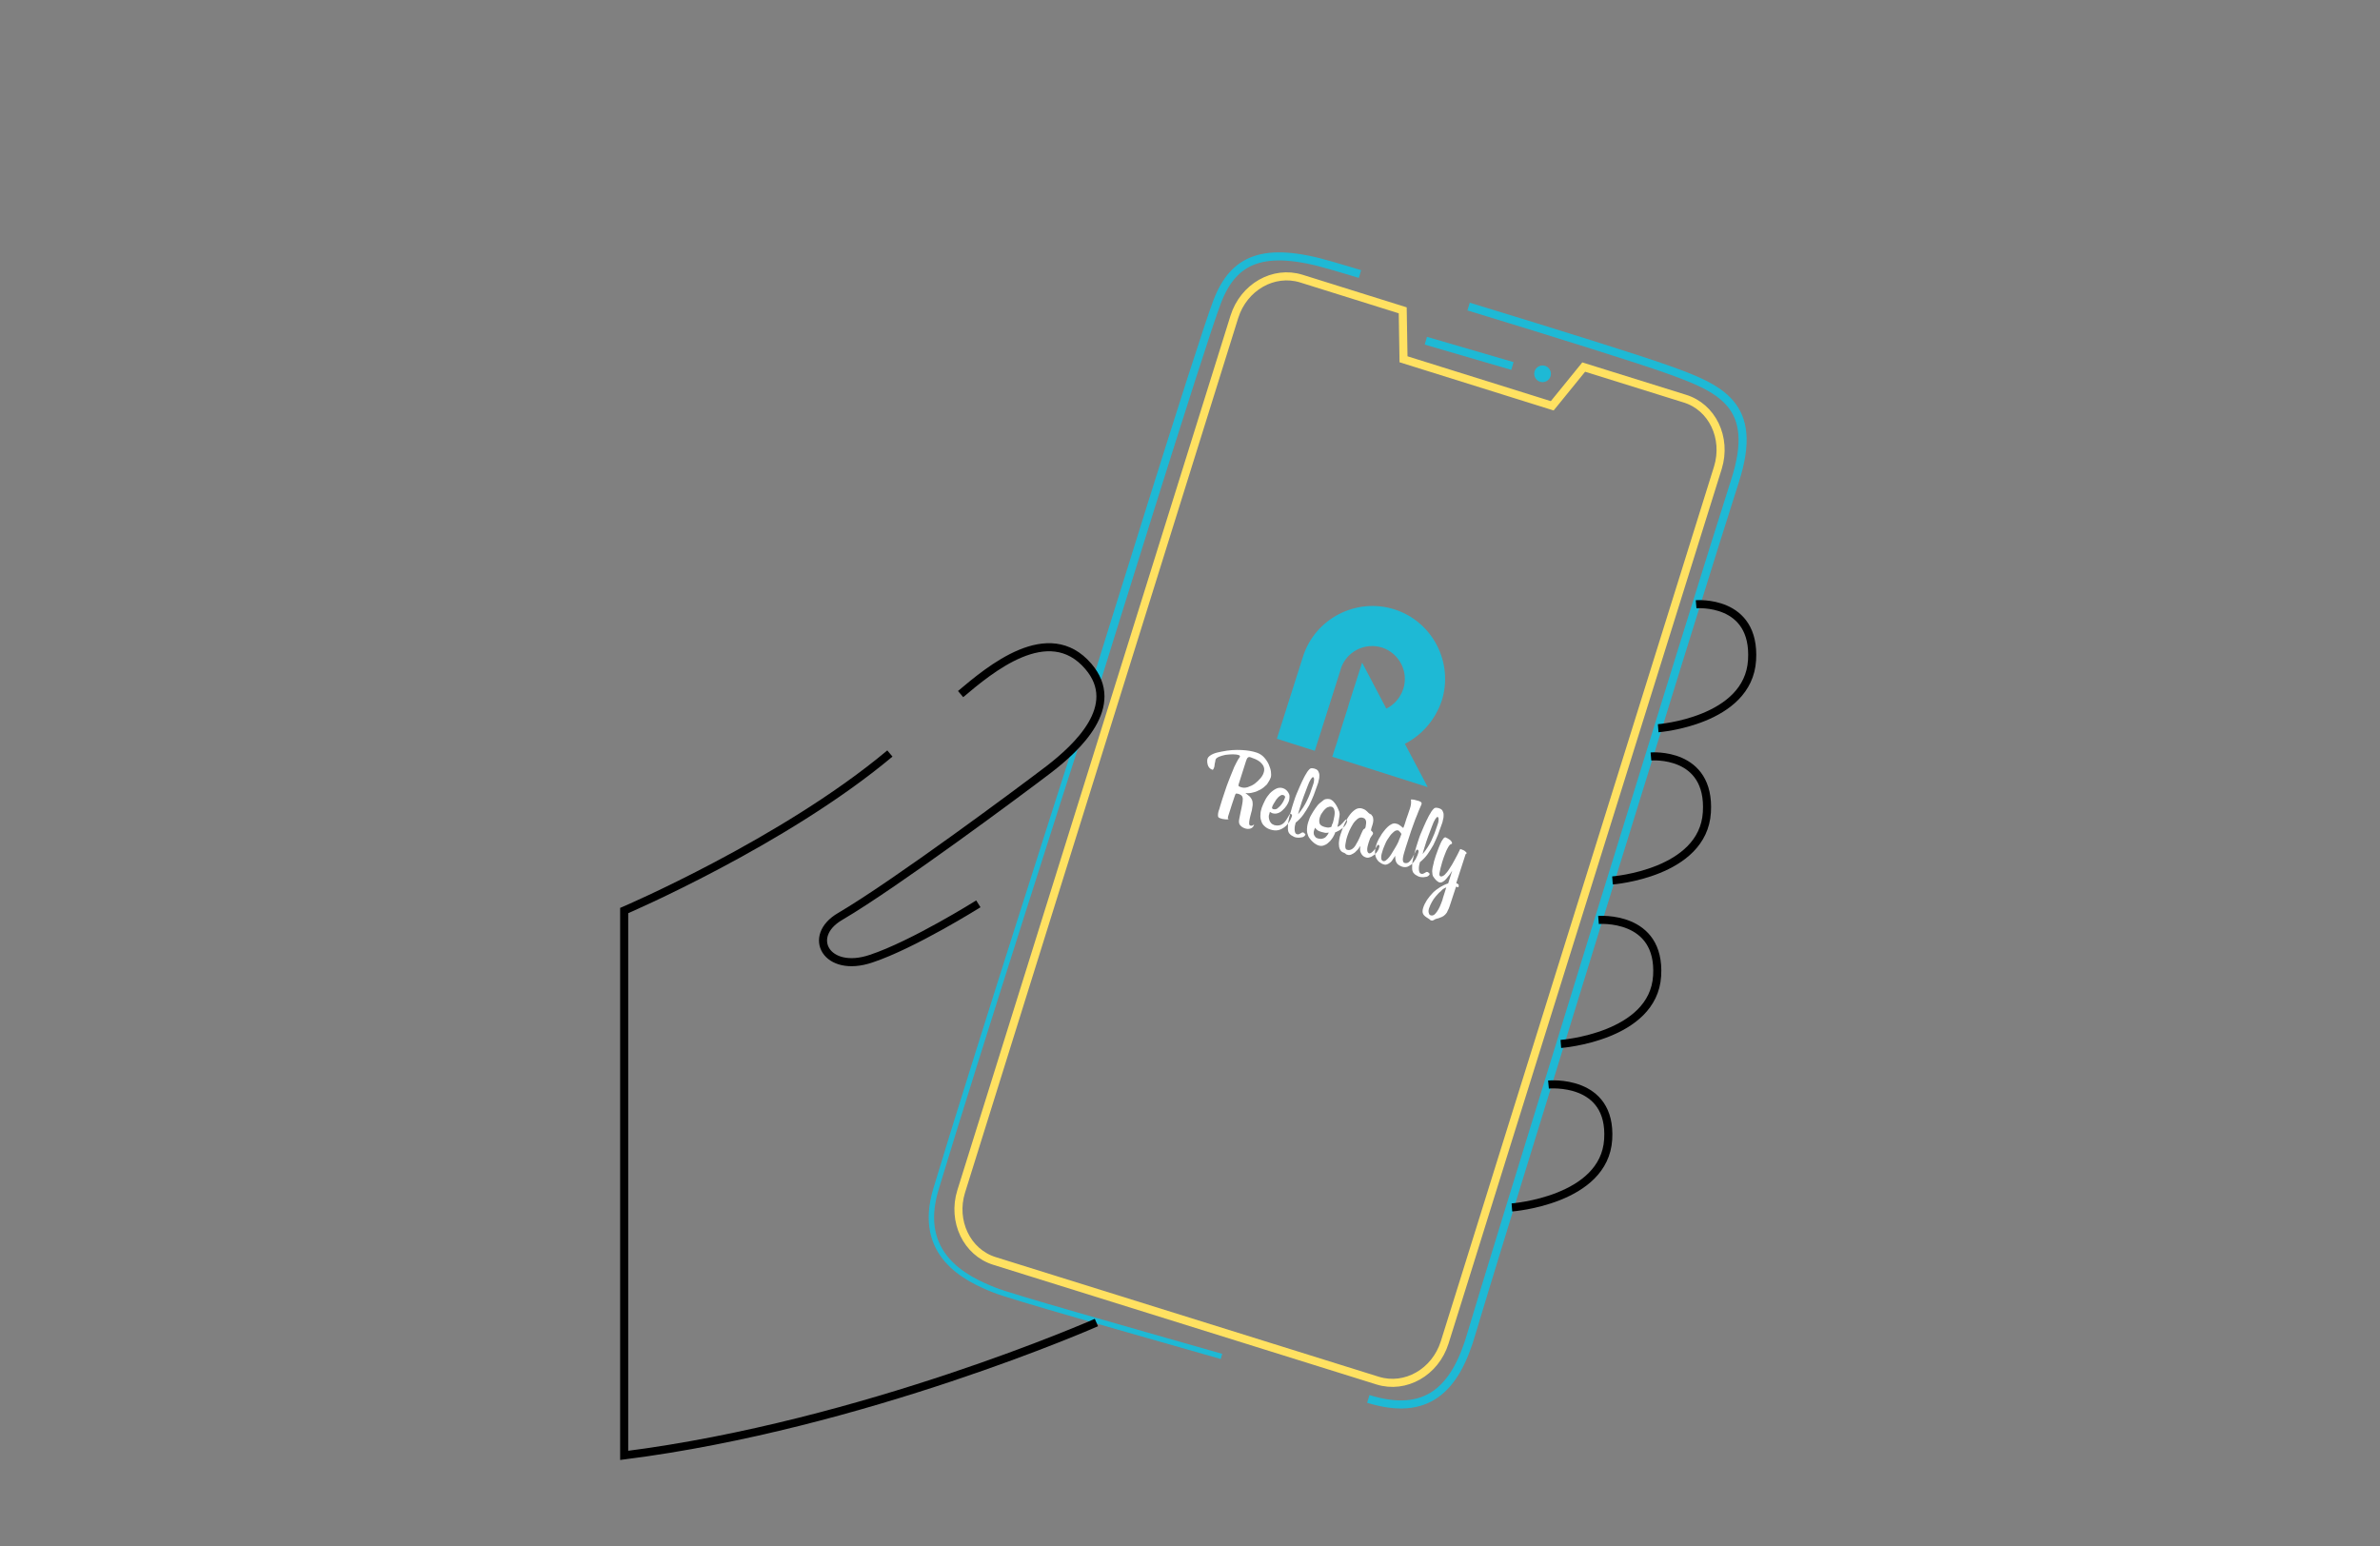 <?xml version="1.0" encoding="utf-8"?>
<!-- Generator: Adobe Illustrator 23.0.4, SVG Export Plug-In . SVG Version: 6.00 Build 0)  -->
<svg version="1.1" id="Layer_1" xmlns="http://www.w3.org/2000/svg" xmlns:xlink="http://www.w3.org/1999/xlink" x="0px" y="0px"
	 viewBox="0 0 885 575" style="enable-background:new 0 0 885 575;" xml:space="preserve">
<rect x="0" y="0" width="885" height="575" fill="#808080" stroke="none"/>
<style type="text/css">
	.st0{fill:#FFE161;}
	.st1{fill:none;stroke:#FFE161;stroke-width:3;stroke-miterlimit:10;}
	.st2{fill:none;stroke:#1EB9D5;stroke-width:2;stroke-miterlimit:10;}
	.st3{fill:none;stroke:#1EB9D5;stroke-width:3;stroke-miterlimit:10;}
	.st4{fill:#1EB9D5;}
	.st5{fill:none;stroke:#000000;stroke-width:3;stroke-miterlimit:10;}
	.st6{fill-rule:evenodd;clip-rule:evenodd;fill:#1EB9D5;}
	.st7{fill:#FFFFFF;}
</style>
<title>homepic2</title>
<path class="st0" d="M406.8,255.3c0,0,32.1-101.6,38.5-122.4c2.5-8.3,4.8-15.2,7.3-20.7"/>
<path class="st1" d="M638.8,173.9l-79.4,254.2l-14.5,46.5l-7.7,24.6c-3.5,11.1-14.6,17.4-24.9,14.2l-142.5-44.5
	c-10.3-3.2-15.8-14.8-12.4-25.8L459,117.8c3.5-11.1,14.6-17.4,24.9-14.2l37.7,11.8l0.3,18.2l55.3,17.3l11.7-14.4l37.5,11.7
	C636.7,151.3,642.2,162.8,638.8,173.9z"/>
<path class="st2" d="M454.2,504.4c-37.1-10.6-78-22.1-84.5-24.7c-10.5-4.2-29-13-21.7-37.4c14.3-47.5,52.1-165,52.1-165"/>
<path class="st3" d="M546.1,114c33.5,10.2,64.3,19.9,73.2,23.1c20.6,7.3,35,13.3,25.9,41.6c-13.1,40.7-94,303.1-97.9,316.7
	c-6.1,21.5-16.8,31.5-38.5,24.8"/>
<path class="st3" d="M408,252.4c0,0,38.5-124.3,44.6-140.2s17.2-20.9,42.3-13.5c3.5,1,7.1,2.1,10.8,3.2"/>
<line class="st3" x1="530.2" y1="126.7" x2="562.4" y2="136.1"/>
<circle class="st4" cx="573.6" cy="139" r="3.1"/>
<g>
	<path class="st5" d="M630.7,224.7c0,0,22.2-1.9,20.8,20.8c-1.4,22.7-34.9,25.3-34.9,25.3"/>
	<path class="st5" d="M613.9,281.3c0,0,22.2-1.9,20.8,20.8s-35.1,25.3-35.1,25.3"/>
	<path class="st5" d="M594.4,342.1c0,0,23.2-1.9,21.8,20.8c-1.4,22.7-35.8,25.3-35.8,25.3"/>
	<path class="st5" d="M575.8,403.3c0,0,23.6-2.3,22.2,20.4c-1.4,22.7-35.8,25.3-35.8,25.3"/>
	<path class="st5" d="M407.7,491.8c0,0-86.5,38.1-175.6,49.4c0-48.2,0-202.6,0-202.6s59.4-25.4,98.8-58.4"/>
	<path class="st5" d="M357.2,258.1c10.8-9.1,32.7-27.6,47.5-10.3c12.6,14.7-4.2,30.2-14.7,38.3c-10.5,8-57,42.6-77.6,54.7
		c-12.7,7.4-5.1,21.3,11.5,15.7c15.7-5.2,39.9-20.4,39.9-20.4"/>
</g>
<g>
	<path class="st6" d="M522.4,276.6l8.5,16.1l-35.5-11.3l0.9-2.8l0.8-2.4l0.6-2l3.6-11.4l0.4-1.4l4.8-15l9,17.1
		c2.9-1.4,5.2-4,6.3-7.3c2.1-6.4-1.5-13.3-7.9-15.4c-6.4-2-13.2,1.5-15.3,7.8l0,0v0.1l-7.3,23l-2.4,7.5l-14.1-4.5l9.7-30.5
		c4.5-14.2,19.8-22.1,34-17.6s22.1,19.8,17.6,34C533.6,267.9,528.6,273.4,522.4,276.6z"/>
	<path class="st7" d="M472.6,288.9c0.1-0.4,0.1-1,0-1.9s-0.4-1.7-0.8-2.7c-0.4-0.9-1-1.8-1.7-2.6c-0.7-0.8-1.6-1.4-2.7-1.8
		c-1.7-0.6-3.7-0.9-5.8-1c-2.1-0.1-4.6,0-7.4,0.6c-0.4,0.1-0.9,0.2-1.4,0.3c-0.5,0.1-1.1,0.3-1.6,0.5s-1,0.5-1.4,0.8
		s-0.7,0.7-0.8,1.1c-0.1,0.2-0.1,0.6-0.1,1s0.1,0.8,0.2,1.2c0.1,0.4,0.3,0.8,0.6,1.1c0.2,0.3,0.6,0.5,1,0.7c0.2,0.1,0.4,0,0.5-0.2
		s0.2-0.4,0.3-0.7c0-0.1,0.1-0.3,0.1-0.5c0-0.3,0.1-0.5,0.1-0.8c0.1-0.3,0.1-0.6,0.2-0.9c0-0.3,0.1-0.5,0.1-0.6
		c0.1-0.4,0.6-0.8,1.3-1.1c0.7-0.3,1.5-0.5,2.4-0.7c0.9-0.1,1.8-0.2,2.7-0.2c0.9,0,1.7,0.1,2.2,0.3l0.3,0.1c0,0,0.1,0.1,0.1,0.2
		s0.1,0.2,0.1,0.3c-0.5,0.6-0.9,1.3-1.4,2.3c-0.5,0.9-1,2-1.4,3.1c-0.5,1.1-0.9,2.3-1.4,3.5s-0.9,2.4-1.3,3.6s-0.8,2.3-1.1,3.3
		l-0.8,2.6c-0.2,0.8-0.4,1.4-0.6,1.9c-0.1,0.5-0.2,0.9-0.2,1.3c0,0.3,0,0.6,0.1,0.8c0.1,0.2,0.3,0.3,0.5,0.4l0.6,0.2
		c0.3,0.1,0.6,0.2,1,0.2c0.3,0.1,0.7,0.1,1,0.1s0.6,0,0.8-0.1c-0.3-0.2-0.4-0.4-0.3-0.6c0-0.2,0.1-0.4,0.1-0.5l1.3-4.1l0.9-2.7
		c0.3-0.8,0.4-1.3,0.6-1.5c0-0.1,0.2-0.1,0.4-0.1c0.3,0.1,0.5,0.1,0.6,0.1c0.6,0.2,1.1,0.5,1.3,0.8c0.2,0.3,0.4,0.8,0.3,1.5
		c0,0.7-0.2,1.6-0.4,2.7c-0.3,1.1-0.5,2.6-0.9,4.4c-0.2,1-0.1,1.7,0.3,2.2s0.9,0.9,1.7,1.2c0.8,0.3,1.6,0.3,2.2,0.1
		c0.6-0.2,1-0.6,1.2-1.1c0-0.1,0-0.2,0.1-0.2c0-0.1,0-0.1,0-0.2c-0.3,0.2-0.5,0.4-0.7,0.4c-0.2,0.1-0.4,0.1-0.7,0
		c-0.2-0.1-0.4-0.3-0.4-0.7c0-0.4,0-0.8,0.1-1.3s0.2-1.1,0.4-1.8c0.2-0.6,0.3-1.3,0.5-1.9c0.1-0.7,0.2-1.3,0.3-1.9
		c0-0.6,0-1.1-0.1-1.5c-0.2-0.7-0.6-1.3-1.1-1.8c-0.5-0.4-1-0.8-1.5-1.2c0.9,0.1,1.8,0.1,2.8-0.2c1-0.2,1.9-0.6,2.8-1.1
		s1.7-1.2,2.4-1.9C471.8,290.7,472.3,289.8,472.6,288.9L472.6,288.9z M469.9,287.3c-0.2,0.7-0.6,1.4-1.2,2.1s-1.3,1.4-2.1,2
		c-0.8,0.6-1.7,1-2.6,1.3s-1.8,0.3-2.6,0c-0.5-0.2-0.8-0.3-0.8-0.4c-0.1-0.1-0.1-0.4,0-0.7l2.7-8.5c0.2-0.6,0.4-1.1,0.6-1.3
		c0.2-0.2,0.4-0.3,0.7-0.3c0.5,0.1,0.8,0.2,0.9,0.3l0.3,0.1c1.5,0.5,2.7,1.2,3.4,2.1C470.1,285,470.3,286.1,469.9,287.3L469.9,287.3
		z M480.3,303.8l0.1-0.3c0.1-0.4,0-0.7-0.4-0.8c-0.2-0.1-0.3,0-0.4,0.1s-0.3,0.3-0.4,0.6c-0.3,0.5-0.6,1-0.9,1.5s-0.7,0.9-1.1,1.3
		c-0.4,0.3-0.9,0.6-1.5,0.7c-0.5,0.1-1.2,0.1-1.9-0.1c-0.5-0.2-0.9-0.4-1.2-0.8c-0.3-0.3-0.5-0.7-0.6-1.1s-0.2-0.7-0.2-1.1
		s0-0.6,0.1-0.8l0.3-1.1c0.2,0.1,0.3,0.2,0.5,0.3c0.2,0.1,0.3,0.1,0.4,0.2c0.7,0.2,1.4,0.2,2,0c0.7-0.2,1.3-0.6,1.8-1.1
		c0.6-0.5,1-1,1.5-1.7c0.4-0.6,0.7-1.2,0.9-1.8l0.1-0.5c0.1-0.4,0.1-0.9,0.1-1.3s-0.2-0.9-0.4-1.2c-0.2-0.4-0.5-0.7-0.8-1
		s-0.7-0.5-1.2-0.7c-0.9-0.3-1.8-0.2-2.6,0.2c-0.8,0.4-1.6,1-2.3,1.7c-0.7,0.8-1.3,1.6-1.8,2.6s-0.9,1.9-1.2,2.7
		c-0.3,0.9-0.5,1.7-0.5,2.6c-0.1,0.8,0,1.6,0.3,2.4c0.2,0.7,0.6,1.4,1.2,1.9c0.6,0.6,1.3,1,2.3,1.3s1.9,0.4,2.8,0.2
		c0.9-0.2,1.6-0.6,2.3-1.1c0.7-0.5,1.2-1.1,1.7-1.8C479.8,305,480.1,304.4,480.3,303.8L480.3,303.8z M477.8,296.7l-0.1,0.2
		c-0.1,0.3-0.3,0.8-0.6,1.3c-0.3,0.5-0.6,1-1,1.4s-0.8,0.8-1.2,1.1c-0.5,0.3-0.9,0.3-1.4,0.2l-0.2-0.1c-0.2-0.1-0.3-0.2-0.3-0.3
		c0-0.1,0-0.3,0.1-0.5v-0.1c0.1-0.2,0.2-0.5,0.5-1s0.6-1,1-1.6c0.4-0.5,0.8-1,1.3-1.3c0.5-0.4,0.9-0.5,1.4-0.3
		c0.3,0.1,0.5,0.3,0.5,0.5C477.9,296.3,477.9,296.5,477.8,296.7L477.8,296.7z M485.4,310.4c-0.1,0.3-0.3,0.5-0.6,0.7
		c-0.3,0.2-0.6,0.3-1,0.3c-0.4,0.1-0.7,0.1-1.1,0.1s-0.6-0.1-0.9-0.1c-0.4-0.1-0.9-0.3-1.3-0.6c-0.5-0.2-0.8-0.6-1.1-0.9
		c-0.3-0.4-0.5-1-0.5-1.8s0-1.7,0.2-2.7s0.4-2.1,0.8-3.3c0.3-1.2,0.7-2.4,1.1-3.7c0.2-0.5,0.4-1.1,0.6-1.8c0.2-0.6,0.5-1.3,0.8-2
		s0.6-1.4,0.9-2.1s0.6-1.4,0.9-2c0.2-0.4,0.5-0.9,0.7-1.4c0.3-0.5,0.5-1,0.8-1.4c0.3-0.5,0.5-0.9,0.8-1.2c0.3-0.3,0.5-0.6,0.7-0.7
		c0.3-0.1,0.6-0.2,0.9-0.1c0.3,0,0.7,0.1,0.9,0.2c0.6,0.2,1,0.5,1.2,0.9s0.4,0.9,0.4,1.4c0,0.6,0,1.2-0.2,1.8
		c-0.1,0.7-0.3,1.4-0.6,2.1c-0.4,1.1-0.8,2.3-1.3,3.6c-0.5,1.3-1.1,2.5-1.7,3.8c-0.7,1.2-1.4,2.4-2.2,3.5c-0.8,1.1-1.8,2.1-2.8,2.9
		c-0.1,0.4-0.2,0.8-0.3,1.2c-0.1,0.5-0.1,0.9-0.1,1.4c0,0.4,0.1,0.8,0.2,1.1c0.1,0.3,0.3,0.5,0.6,0.6c0.3,0.1,0.5,0.1,0.8,0
		c0.2-0.1,0.4-0.2,0.6-0.3c0.2-0.1,0.4-0.2,0.5-0.3c0.2-0.1,0.4-0.1,0.6,0s0.4,0.2,0.4,0.4C485.4,310,485.4,310.2,485.4,310.4
		L485.4,310.4z M488.1,292.3c0.1-0.2,0.2-0.5,0.3-0.9c0.1-0.3,0.2-0.7,0.2-1s0.1-0.7,0-0.9c0-0.3-0.1-0.4-0.3-0.5
		c-0.2-0.1-0.5,0.2-0.9,0.8c-0.4,0.6-0.8,1.5-1.2,2.6c-0.4,1.1-0.9,2.3-1.4,3.7c-0.5,1.4-1,2.8-1.4,4.2l-0.4,1.3
		c-0.1,0.5-0.2,0.9-0.3,1.2c1.4-1.7,2.5-3.4,3.3-5.1C486.8,296.1,487.5,294.2,488.1,292.3L488.1,292.3z M500.4,304.8
		c-0.1,0.1-0.3,0.3-0.5,0.5s-0.4,0.5-0.6,0.7s-0.5,0.5-0.8,0.8s-0.7,0.5-1.2,0.7c0.1-0.4,0.2-0.8,0.3-1.2c0.1-0.4,0.2-0.8,0.2-1.1
		c0.1-0.6,0.2-1.3,0.3-1.9c0.1-0.6,0-1.1-0.1-1.5c-0.2-0.5-0.4-0.9-0.6-1.4s-0.5-0.9-0.8-1.4c-0.3-0.4-0.6-0.8-0.9-1.1
		c-0.3-0.3-0.7-0.5-1.1-0.7c-0.3-0.1-0.7-0.1-1.1-0.1s-0.9,0.1-1.3,0.4s-0.9,0.7-1.5,1.2s-1.1,1.2-1.6,1.9c-0.5,0.7-1,1.5-1.5,2.4
		c-0.5,0.8-0.8,1.7-1.1,2.6c-0.2,0.5-0.3,1.1-0.4,1.6c-0.1,0.6-0.1,1.2-0.1,1.7c0,0.6,0.2,1.2,0.4,1.8c0.2,0.6,0.6,1.1,1.1,1.7
		c0.2,0.2,0.4,0.4,0.6,0.6s0.5,0.4,0.7,0.6c0.3,0.2,0.5,0.3,0.8,0.5c0.3,0.1,0.5,0.2,0.7,0.3c0.7,0.2,1.3,0.2,1.9,0s1.2-0.5,1.7-1
		c0.5-0.4,1-0.9,1.3-1.4c0.4-0.5,0.6-0.9,0.8-1.3c0.1-0.1,0.1-0.2,0.2-0.4c0.1-0.2,0.2-0.4,0.3-0.8c0.3-0.1,0.6-0.2,0.9-0.4
		c0.3-0.1,0.6-0.3,0.9-0.5c0.5-0.3,1-0.7,1.5-1.2s0.9-1.1,1.1-1.9c0-0.1,0-0.2,0-0.4c0-0.2-0.1-0.3-0.2-0.3
		C500.8,304.7,500.6,304.7,500.4,304.8L500.4,304.8z M495.3,306.7L495.3,306.7l-0.2,0.7c0,0.1-0.3,0.2-0.8,0.3
		c-0.5,0.1-1.1,0-1.8-0.2c-1-0.3-1.6-0.7-1.8-1.3c-0.2-0.6-0.2-1.4,0.1-2.3c0.2-0.6,0.4-1.1,0.8-1.6c0.3-0.5,0.7-1,1.1-1.4
		s0.8-0.7,1.3-0.8c0.4-0.2,0.8-0.2,1.2-0.1c0.4,0.1,0.6,0.4,0.8,0.7c0.2,0.4,0.2,0.8,0.3,1.2c0,0.5,0,1-0.1,1.5s-0.2,1-0.3,1.5
		c-0.1,0.5-0.2,0.9-0.3,1.2C495.4,306.4,495.3,306.6,495.3,306.7L495.3,306.7z M494.1,309.6c-0.1,0.3-0.3,0.6-0.5,0.9
		s-0.5,0.6-0.8,0.9c-0.3,0.2-0.7,0.4-1.2,0.5c-0.4,0.1-0.9,0-1.5-0.1c-0.4-0.1-0.8-0.3-1-0.6c-0.2-0.3-0.4-0.5-0.5-0.8
		s-0.1-0.6-0.1-0.9s0.1-0.6,0.2-0.9l0.3-0.8c0.3,0.4,0.6,0.7,1,1c0.3,0.2,0.8,0.4,1.5,0.6c0.3,0.1,0.8,0.2,1.3,0.3
		C493.3,309.7,493.8,309.7,494.1,309.6L494.1,309.6z M512.6,315.9c-0.2,0.3-0.4,0.7-0.7,1.1s-0.7,0.8-1.2,1.1
		c-0.4,0.3-0.9,0.6-1.4,0.7c-0.5,0.2-1,0.2-1.5,0c-0.7-0.2-1.3-0.7-1.7-1.5c-0.4-0.7-0.5-1.6-0.2-2.7c-0.3,0.3-0.6,0.7-0.9,1.2
		c-0.4,0.4-0.8,0.8-1.2,1.2c-0.4,0.3-0.9,0.6-1.4,0.8c-0.5,0.2-1,0.2-1.5,0c-0.1,0-0.3-0.1-0.3-0.1c-0.1,0-0.1-0.1-0.2-0.2
		s-0.2-0.1-0.3-0.2c-0.1-0.1-0.2-0.1-0.4-0.2c-0.6-0.2-1-0.5-1.3-1s-0.5-1.1-0.5-1.8c-0.1-0.7,0-1.4,0.1-2.1s0.3-1.4,0.5-2
		c0.5-1.5,1-2.8,1.6-4.1c0.6-1.3,1.2-2.3,1.9-3.2c0.7-0.9,1.4-1.5,2.2-2c0.8-0.4,1.6-0.5,2.4-0.2c0.5,0.2,0.8,0.3,1.1,0.5
		c0.2,0.2,0.4,0.3,0.6,0.5s0.4,0.4,0.6,0.6s0.5,0.4,1,0.6c0.4,0.5,0.7,0.9,0.7,1.4c0.1,0.5,0.1,0.9,0,1.4s-0.2,1-0.4,1.5
		c-0.2,0.5-0.3,1-0.4,1.5c0,0,0,0.1,0.1,0.2s0.2,0.2,0.3,0.3c0.1,0.1,0.2,0.2,0.3,0.4c0.1,0.1,0.1,0.3,0,0.5v0.1
		c-0.4,0.6-0.8,1.1-1,1.5c-0.2,0.5-0.4,1.1-0.6,1.7c-0.1,0.3-0.2,0.7-0.3,1.1c-0.1,0.4-0.2,0.8-0.2,1.2c0,0.4,0,0.7,0.1,1
		s0.3,0.5,0.5,0.6c0.3,0.1,0.6,0,0.9-0.2s0.6-0.5,0.9-0.8s0.5-0.7,0.8-1c0.2-0.4,0.4-0.6,0.5-0.8c0.1-0.3,0.3-0.4,0.5-0.3
		c0.1,0,0.2,0.1,0.3,0.3c0.1,0.2,0,0.4-0.1,0.8l-0.1,0.3C512.7,315.6,512.7,315.7,512.6,315.9L512.6,315.9z M507.7,307.8
		c0.1-0.3,0.2-0.6,0.2-1c0.1-0.4,0.1-0.7,0.1-1.1s-0.1-0.7-0.3-1c-0.2-0.3-0.5-0.5-0.9-0.6c-0.7-0.2-1.3-0.1-2,0.4
		c-0.6,0.5-1.2,1.1-1.7,1.9s-0.9,1.6-1.3,2.4c-0.4,0.9-0.6,1.6-0.8,2.1c-0.1,0.4-0.3,0.9-0.4,1.4c-0.1,0.6-0.2,1.1-0.3,1.6
		c-0.1,0.5-0.1,1,0,1.4s0.3,0.6,0.6,0.7c0.7,0.2,1.3,0.1,1.9-0.3s1.1-1,1.5-1.8c0.5-0.8,0.9-1.6,1.3-2.5s0.7-1.7,1.1-2.5
		c0.2-0.4,0.4-0.6,0.6-0.7s0.3-0.1,0.3-0.2L507.7,307.8L507.7,307.8z M527.1,318l0.2-0.6c0.1-0.3,0.2-0.5,0.2-0.8s-0.1-0.5-0.3-0.6
		s-0.4-0.1-0.5,0.1c-0.1,0.1-0.2,0.3-0.3,0.5c-0.8,1.7-1.5,2.9-2.1,3.6s-1.3,0.9-2,0.7c-0.3-0.1-0.5-0.3-0.6-0.7
		c-0.1-0.3-0.1-0.8,0-1.3s0.2-1.1,0.4-1.7s0.4-1.3,0.6-2l1.2-3.7c0.5-1.7,1.1-3.3,1.6-4.7c0.5-1.5,1-2.7,1.5-3.9
		c0.4-1.1,0.8-2,1.1-2.7s0.5-1.1,0.5-1.2c0.1-0.3,0-0.6-0.3-0.8c-0.3-0.2-0.7-0.4-1.3-0.5c-0.3-0.1-0.7-0.2-1.1-0.3
		c-0.4-0.1-0.9-0.1-1.3-0.1c0.1,0.2,0.1,0.4,0.1,0.6s0,0.5,0,0.8s-0.1,0.7-0.2,1.2c-0.1,0.5-0.3,1-0.5,1.6l-0.4,1.2
		c-0.2,0.5-0.4,1.1-0.6,1.7c-0.2,0.6-0.4,1.2-0.6,1.9c-0.2,0.6-0.4,1.2-0.6,1.6c-0.2-0.2-0.6-0.4-1-0.8c-0.5-0.4-1-0.7-1.6-0.8
		c-0.5-0.2-1.1-0.1-1.6,0.1c-0.6,0.3-1.1,0.6-1.6,1.1s-1,1-1.5,1.7c-0.5,0.6-0.9,1.2-1.2,1.8c-0.4,0.6-0.7,1.1-0.9,1.6
		s-0.4,0.8-0.4,0.9l-0.2,0.6c-0.1,0.3-0.2,0.6-0.3,1.1c-0.1,0.5-0.2,1-0.2,1.6s0.1,1.1,0.2,1.7c0.2,0.6,0.5,1.1,0.9,1.6
		c0.3,0.3,0.6,0.6,1,0.8c0.3,0.2,0.6,0.4,1,0.5c0.5,0.2,1,0.2,1.4,0c0.4-0.1,0.8-0.4,1.2-0.7c0.4-0.3,0.7-0.7,0.9-1.1
		c0.3-0.4,0.5-0.8,0.8-1.2l0.1-0.2c0,1.1,0.1,2,0.5,2.6c0.3,0.6,1,1.1,2.1,1.5c0.7,0.2,1.4,0.2,2,0c0.6-0.3,1.2-0.6,1.7-1.1
		s0.9-1.1,1.3-1.7C526.6,319.1,526.9,318.5,527.1,318L527.1,318z M521.1,310.2l-0.5,1.3c-0.2,0.4-0.4,0.9-0.6,1.5
		c-0.3,0.6-0.6,1.3-1,1.9c-0.4,0.7-0.8,1.4-1.2,2c-0.4,0.7-0.8,1.3-1.2,1.8s-0.8,0.9-1.2,1.2c-0.4,0.3-0.7,0.4-1.1,0.3
		c-0.3-0.1-0.5-0.3-0.6-0.6c-0.1-0.3-0.1-0.6-0.1-1s0.1-0.8,0.2-1.2c0.1-0.4,0.2-0.7,0.3-1c0.2-0.8,0.6-1.6,1-2.6s0.9-1.8,1.5-2.6
		c0.5-0.8,1.1-1.4,1.7-1.9c0.6-0.5,1.1-0.6,1.6-0.5c0.1,0,0.3,0.1,0.4,0.3c0.1,0.1,0.3,0.3,0.4,0.4c0.1,0.1,0.2,0.3,0.3,0.4
		C521.1,310.1,521.1,310.2,521.1,310.2L521.1,310.2z M531.6,325.1c-0.1,0.3-0.3,0.5-0.6,0.7s-0.6,0.3-1,0.3
		c-0.4,0.1-0.7,0.1-1.1,0.1c-0.4,0-0.6-0.1-0.9-0.1c-0.4-0.1-0.9-0.3-1.3-0.6c-0.5-0.2-0.8-0.6-1.1-0.9c-0.3-0.4-0.5-1-0.5-1.8
		s0-1.7,0.2-2.7s0.4-2.1,0.8-3.3c0.3-1.2,0.7-2.4,1.1-3.7c0.2-0.5,0.4-1.1,0.6-1.8c0.2-0.6,0.5-1.3,0.8-2s0.6-1.4,0.9-2.1
		c0.3-0.7,0.6-1.4,0.9-2c0.2-0.4,0.5-0.9,0.7-1.4c0.3-0.5,0.5-1,0.8-1.4c0.3-0.5,0.5-0.9,0.8-1.2c0.3-0.3,0.5-0.6,0.7-0.7
		c0.3-0.1,0.6-0.2,0.9-0.1c0.3,0,0.7,0.1,0.9,0.2c0.6,0.2,1,0.5,1.2,0.9s0.4,0.9,0.4,1.4c0,0.6,0,1.2-0.2,1.8
		c-0.1,0.7-0.3,1.4-0.6,2.1c-0.4,1.1-0.8,2.3-1.3,3.6c-0.5,1.3-1.1,2.5-1.7,3.8c-0.7,1.2-1.4,2.4-2.2,3.5s-1.8,2.1-2.8,2.9
		c-0.1,0.4-0.2,0.8-0.3,1.2c-0.1,0.5-0.1,0.9-0.1,1.4c0,0.4,0.1,0.8,0.2,1.1c0.1,0.3,0.3,0.5,0.6,0.6s0.5,0.1,0.8,0
		c0.2-0.1,0.4-0.2,0.6-0.3c0.2-0.1,0.4-0.2,0.5-0.3c0.2-0.1,0.4-0.1,0.6,0c0.2,0.1,0.4,0.2,0.4,0.4
		C531.7,324.8,531.7,325,531.6,325.1L531.6,325.1z M534.4,307.1c0.1-0.2,0.2-0.5,0.3-0.9c0.1-0.3,0.2-0.7,0.2-1s0.1-0.7,0-0.9
		c0-0.3-0.1-0.4-0.3-0.5s-0.5,0.2-0.9,0.8c-0.4,0.6-0.8,1.5-1.2,2.6s-0.9,2.3-1.4,3.7c-0.5,1.4-1,2.8-1.4,4.2l-0.4,1.3
		c-0.1,0.5-0.2,0.9-0.3,1.2c1.4-1.7,2.5-3.4,3.3-5.1C533.1,310.8,533.8,309,534.4,307.1L534.4,307.1z M542.4,329.5
		c0.1-0.3,0-0.6-0.2-0.7c-0.2-0.2-0.5-0.3-0.7-0.4l3.5-10.8c0.2,0,0.3-0.1,0.3-0.2c0.1-0.2,0-0.4-0.1-0.5c-0.2-0.2-0.4-0.3-0.6-0.5
		c-0.3-0.2-0.5-0.3-0.8-0.4s-0.6-0.2-0.8-0.3c-0.6,1.3-1.3,2.6-2,3.9s-1.3,2.4-2,3.4c-0.6,1-1.2,1.7-1.8,2.3
		c-0.6,0.5-1.1,0.7-1.5,0.6s-0.6-0.6-0.4-1.4c0.1-0.8,0.5-2.2,1-4c0.4-1.2,0.7-2.2,1.1-3.1c0.3-0.8,0.6-1.5,0.9-2
		c0.3-0.5,0.5-0.9,0.7-1.1s0.4-0.4,0.6-0.4c0.1,0,0.1-0.1,0.2-0.1c0.1,0,0.1-0.1,0.1-0.1c0.1-0.3,0-0.5-0.2-0.8s-0.4-0.5-0.7-0.7
		s-0.6-0.4-0.8-0.5c-0.3-0.1-0.5-0.2-0.6-0.3c-0.3-0.1-0.7,0.1-1,0.6c-0.4,0.5-0.8,1.2-1.1,2c-0.4,0.8-0.7,1.8-1.1,2.8
		c-0.4,1-0.7,2-1,3c-0.1,0.2-0.2,0.6-0.3,1.2c-0.1,0.5-0.3,1.1-0.4,1.7c-0.1,0.6-0.2,1.2-0.1,1.8c0,0.6,0.1,1,0.3,1.4
		c0.3,0.4,0.6,0.9,1,1.3s0.8,0.7,1.2,0.9c0.5,0.1,0.9,0.1,1.4-0.2c0.5-0.3,0.9-0.6,1.3-1.1c0.4-0.5,0.8-1,1.2-1.5
		c0.4-0.6,0.7-1,1-1.5l-1.5,4.7c-1,0.3-2,0.8-3,1.4s-1.9,1.3-2.7,2.1c-0.8,0.8-1.5,1.7-2.2,2.7c-0.6,1-1.1,1.9-1.4,2.9
		c-0.3,1-0.3,1.7,0,2.3c0.3,0.6,1,1.1,2,1.7c0.2,0.1,0.3,0.2,0.4,0.3c0.1,0.1,0.2,0.1,0.2,0.2c0.1,0,0.1,0.1,0.2,0.1
		c0.1,0,0.1,0.1,0.3,0.1c0.3,0.1,0.6,0,0.9-0.2c0.3-0.2,0.7-0.4,1.1-0.5c0.1,0,0.2,0,0.4-0.1c0.2,0,0.4-0.1,0.6-0.2
		c0.2-0.1,0.4-0.1,0.5-0.2c0.2,0,0.3-0.1,0.3-0.1c0.5-0.2,0.9-0.5,1.3-0.9c0.4-0.4,0.7-0.8,0.9-1.4c0.3-0.5,0.5-1,0.7-1.6
		c0.2-0.5,0.4-1.1,0.5-1.5l1.9-5.8c0.1-0.1,0.2-0.1,0.3,0c0.1,0,0.3,0.1,0.4,0.1c0.1,0,0.3,0,0.4,0
		C542.2,329.8,542.3,329.7,542.4,329.5L542.4,329.5z M537.8,330l-1.3,4.1v0.1c-0.1,0.4-0.3,0.9-0.6,1.7c-0.3,0.8-0.6,1.5-1,2.2
		s-0.8,1.3-1.3,1.8s-1,0.6-1.5,0.5c-0.4-0.1-0.6-0.3-0.7-0.6c-0.1-0.3-0.2-0.5-0.2-0.8s0-0.6,0.1-0.9s0.1-0.5,0.2-0.6
		c0.2-0.6,0.5-1.3,0.9-2c0.4-0.8,0.9-1.5,1.5-2.2s1.2-1.4,1.9-1.9C536.3,330.7,537,330.3,537.8,330z"/>
</g>
</svg>
